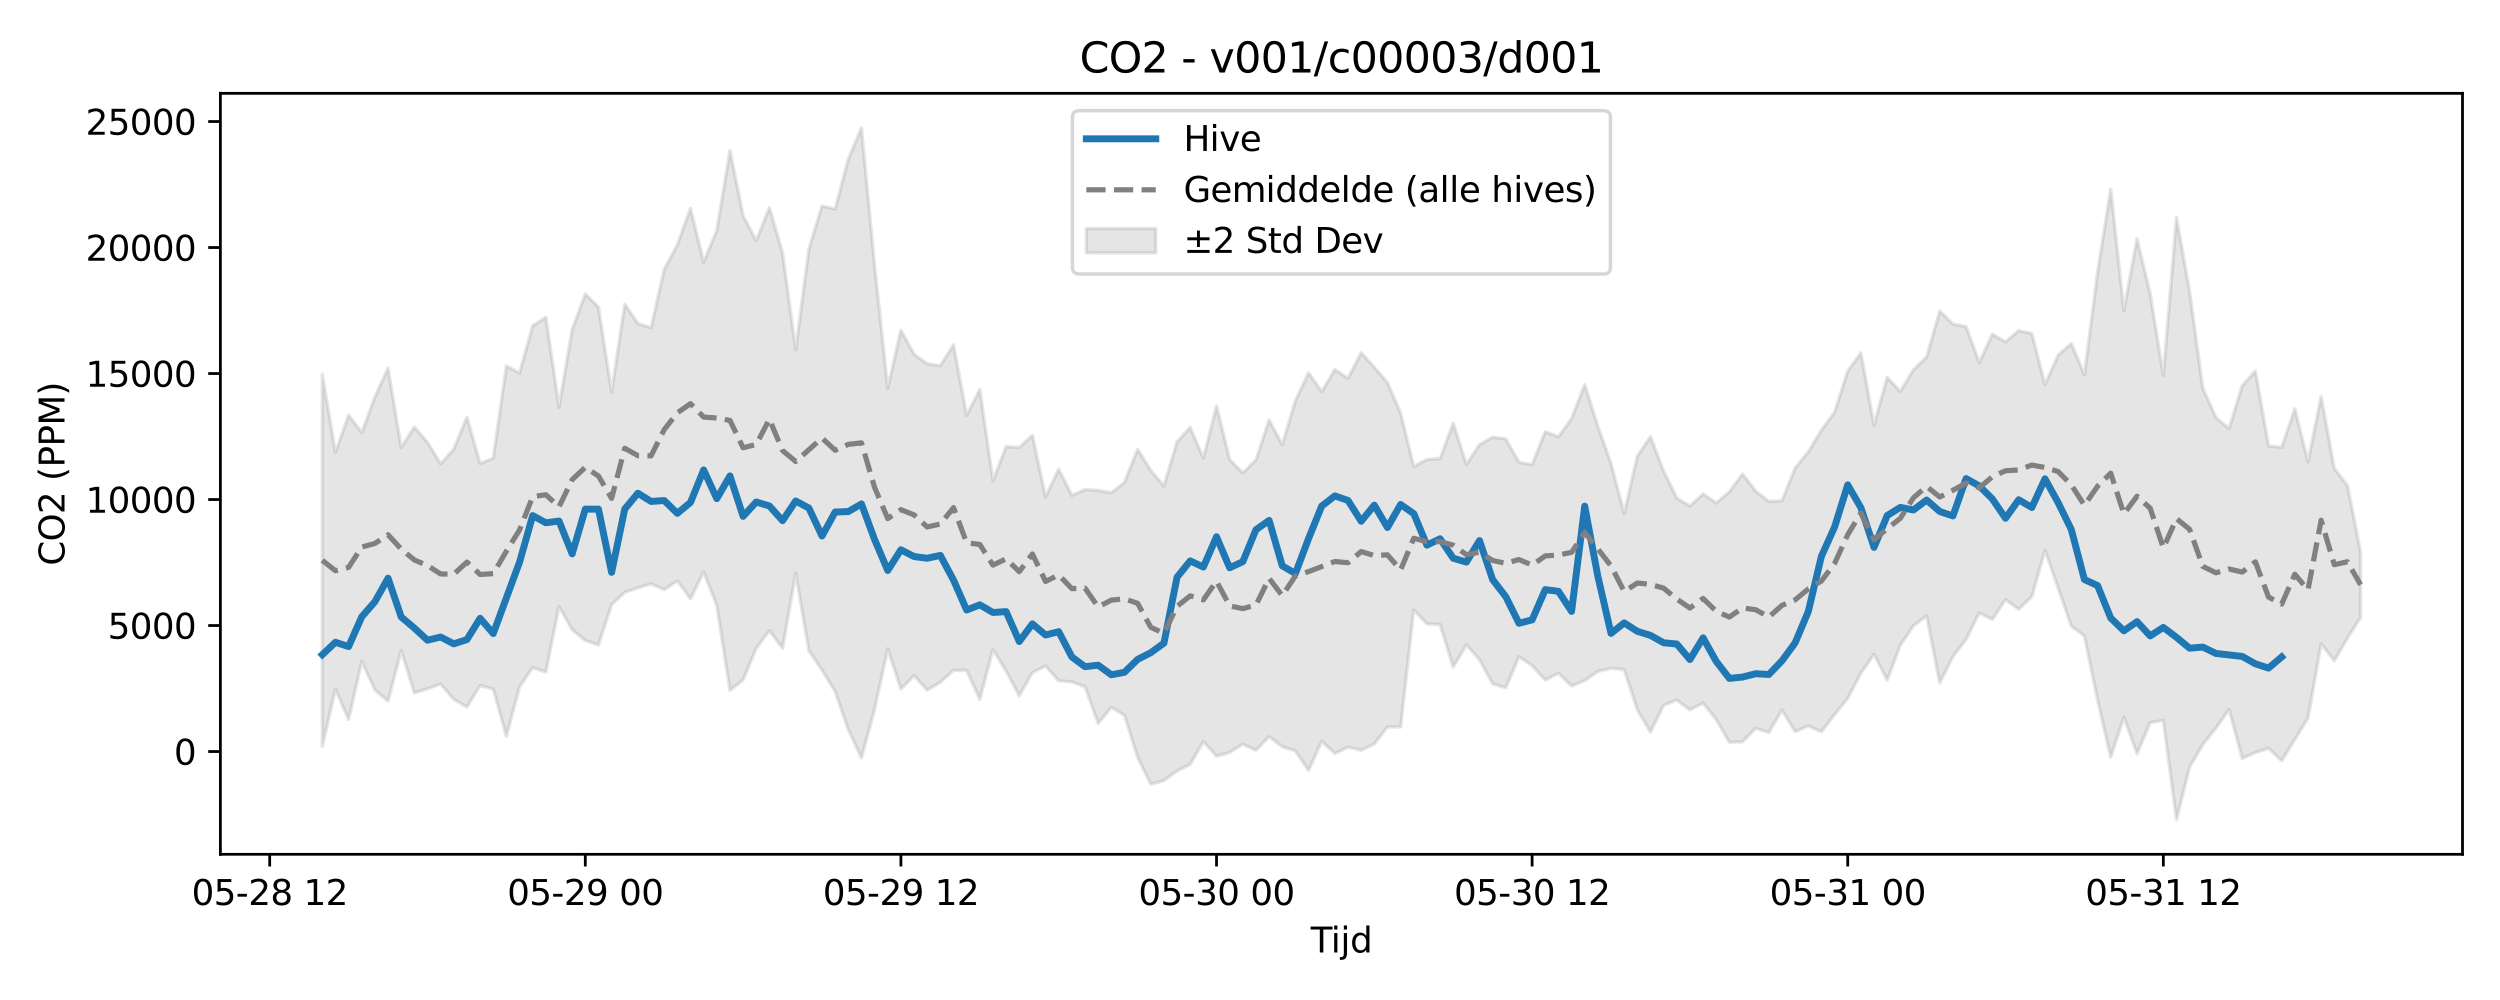 <?xml version="1.0" encoding="utf-8" standalone="no"?>
<!DOCTYPE svg PUBLIC "-//W3C//DTD SVG 1.1//EN"
  "http://www.w3.org/Graphics/SVG/1.1/DTD/svg11.dtd">
<svg xmlns:xlink="http://www.w3.org/1999/xlink" width="720pt" height="288pt" viewBox="0 0 720 288" xmlns="http://www.w3.org/2000/svg" version="1.1">
 <defs>
  <style type="text/css">*{stroke-linejoin: round; stroke-linecap: butt}</style>
 </defs>
 <g id="figure_1">
  <g id="patch_1">
   <path d="M 0 288 
L 720 288 
L 720 0 
L 0 0 
z
" style="fill: #ffffff"/>
  </g>
  <g id="axes_1">
   <g id="patch_2">
    <path d="M 63.47 246.04 
L 709.2 246.04 
L 709.2 26.88 
L 63.47 26.88 
z
" style="fill: #ffffff"/>
   </g>
   <g id="FillBetweenPolyCollection_1">
    <defs>
     <path id="me43b5f1c4b" d="M 92.821 -180.209 
L 92.821 -73.043 
L 96.609 -89.509 
L 100.396 -80.751 
L 104.183 -97.52 
L 107.97 -89.284 
L 111.758 -86.049 
L 115.545 -100.66 
L 119.332 -88.466 
L 123.12 -89.632 
L 126.907 -90.99 
L 130.694 -86.577 
L 134.481 -84.383 
L 138.269 -90.548 
L 142.056 -89.564 
L 145.843 -75.95 
L 149.63 -90.168 
L 153.418 -95.728 
L 157.205 -94.416 
L 160.992 -113.359 
L 164.78 -106.636 
L 168.567 -103.533 
L 172.354 -102.256 
L 176.141 -113.844 
L 179.929 -117.391 
L 183.716 -118.718 
L 187.503 -119.848 
L 191.29 -118.187 
L 195.078 -120.691 
L 198.865 -115.537 
L 202.652 -123.287 
L 206.44 -113.608 
L 210.227 -89.174 
L 214.014 -92.185 
L 217.801 -101.336 
L 221.589 -106.379 
L 225.376 -101.303 
L 229.163 -122.898 
L 232.95 -100.626 
L 236.738 -95.045 
L 240.525 -88.849 
L 244.312 -77.862 
L 248.1 -69.738 
L 251.887 -83.769 
L 255.674 -101.11 
L 259.461 -89.539 
L 263.249 -93.422 
L 267.036 -89.243 
L 270.823 -91.521 
L 274.61 -94.946 
L 278.398 -94.919 
L 282.185 -86.577 
L 285.972 -100.914 
L 289.76 -94.774 
L 293.547 -87.603 
L 297.334 -94.303 
L 301.121 -96.189 
L 304.909 -91.961 
L 308.696 -91.606 
L 312.483 -90.229 
L 316.27 -79.669 
L 320.058 -84.264 
L 323.845 -82.013 
L 327.632 -69.94 
L 331.42 -62.147 
L 335.207 -63.18 
L 338.994 -65.991 
L 342.781 -67.884 
L 346.569 -74.423 
L 350.356 -70.209 
L 354.143 -71.299 
L 357.93 -73.666 
L 361.718 -71.939 
L 365.505 -75.849 
L 369.292 -72.978 
L 373.08 -71.719 
L 376.867 -66.117 
L 380.654 -74.509 
L 384.441 -70.983 
L 388.229 -72.814 
L 392.016 -71.915 
L 395.803 -73.749 
L 399.59 -78.647 
L 403.378 -78.667 
L 407.165 -112.316 
L 410.952 -108.289 
L 414.74 -108.134 
L 418.527 -95.883 
L 422.314 -102.279 
L 426.101 -98.028 
L 429.889 -91.052 
L 433.676 -89.93 
L 437.463 -98.853 
L 441.25 -96.294 
L 445.038 -92.12 
L 448.825 -94.12 
L 452.612 -90.412 
L 456.4 -92.013 
L 460.187 -94.619 
L 463.974 -95.512 
L 467.761 -95.17 
L 471.549 -83.578 
L 475.336 -77.168 
L 479.123 -84.88 
L 482.91 -86.394 
L 486.698 -83.531 
L 490.485 -85.546 
L 494.272 -80.766 
L 498.06 -74.215 
L 501.847 -74.339 
L 505.634 -78.259 
L 509.421 -77.035 
L 513.209 -83.526 
L 516.996 -77.276 
L 520.783 -78.925 
L 524.57 -77.234 
L 528.358 -82.184 
L 532.145 -86.903 
L 535.932 -94.116 
L 539.72 -99.571 
L 543.507 -92.133 
L 547.294 -102.191 
L 551.081 -107.764 
L 554.869 -110.626 
L 558.656 -91.32 
L 562.443 -98.926 
L 566.23 -103.855 
L 570.018 -111.446 
L 573.805 -109.622 
L 577.592 -115.322 
L 581.38 -112.532 
L 585.167 -116.172 
L 588.954 -129.521 
L 592.741 -118.69 
L 596.529 -107.665 
L 600.316 -104.853 
L 604.103 -86.364 
L 607.89 -69.947 
L 611.678 -81.445 
L 615.465 -70.92 
L 619.252 -79.882 
L 623.04 -80.523 
L 626.827 -51.922 
L 630.614 -67.087 
L 634.401 -73.547 
L 638.189 -78.305 
L 641.976 -83.675 
L 645.763 -69.583 
L 649.55 -71.233 
L 653.338 -72.494 
L 657.125 -68.886 
L 660.912 -75.009 
L 664.7 -81.207 
L 668.487 -102.604 
L 672.274 -97.695 
L 676.061 -104.22 
L 679.849 -110.143 
L 679.849 -129.059 
L 679.849 -129.059 
L 676.061 -148.196 
L 672.274 -153.057 
L 668.487 -173.741 
L 664.7 -155.005 
L 660.912 -170.227 
L 657.125 -159.158 
L 653.338 -159.599 
L 649.55 -181.125 
L 645.763 -176.927 
L 641.976 -164.576 
L 638.189 -167.764 
L 634.401 -176.216 
L 630.614 -204.02 
L 626.827 -225.335 
L 623.04 -179.846 
L 619.252 -203.378 
L 615.465 -219.252 
L 611.678 -198.537 
L 607.89 -233.5 
L 604.103 -209.588 
L 600.316 -180.083 
L 596.529 -189.07 
L 592.741 -185.693 
L 588.954 -177.223 
L 585.167 -191.956 
L 581.38 -192.764 
L 577.592 -189.533 
L 573.805 -191.757 
L 570.018 -183.577 
L 566.23 -193.919 
L 562.443 -194.669 
L 558.656 -198.41 
L 554.869 -185.195 
L 551.081 -181.536 
L 547.294 -175.26 
L 543.507 -179.351 
L 539.72 -165.53 
L 535.932 -186.376 
L 532.145 -181.131 
L 528.358 -169.264 
L 524.57 -164.107 
L 520.783 -157.834 
L 516.996 -153.215 
L 513.209 -143.794 
L 509.421 -143.569 
L 505.634 -146.543 
L 501.847 -151.473 
L 498.06 -146.365 
L 494.272 -143.132 
L 490.485 -145.759 
L 486.698 -142.23 
L 482.91 -144.545 
L 479.123 -152.349 
L 475.336 -162.259 
L 471.549 -156.591 
L 467.761 -140.132 
L 463.974 -154.504 
L 460.187 -165.197 
L 456.4 -177.221 
L 452.612 -167.421 
L 448.825 -162.201 
L 445.038 -163.678 
L 441.25 -154.182 
L 437.463 -154.869 
L 433.676 -161.574 
L 429.889 -162.115 
L 426.101 -159.915 
L 422.314 -154.234 
L 418.527 -166.105 
L 414.74 -155.929 
L 410.952 -155.676 
L 407.165 -153.632 
L 403.378 -169.03 
L 399.59 -177.783 
L 395.803 -182.22 
L 392.016 -186.397 
L 388.229 -179.043 
L 384.441 -181.575 
L 380.654 -175.22 
L 376.867 -180.637 
L 373.08 -172.599 
L 369.292 -159.899 
L 365.505 -167.055 
L 361.718 -155.556 
L 357.93 -151.77 
L 354.143 -155.695 
L 350.356 -171.048 
L 346.569 -156.054 
L 342.781 -164.911 
L 338.994 -160.766 
L 335.207 -148.037 
L 331.42 -152.534 
L 327.632 -158.551 
L 323.845 -149.066 
L 320.058 -146.076 
L 316.27 -146.75 
L 312.483 -147 
L 308.696 -145.335 
L 304.909 -152.89 
L 301.121 -144.892 
L 297.334 -162.613 
L 293.547 -159.123 
L 289.76 -159.345 
L 285.972 -149.577 
L 282.185 -175.808 
L 278.398 -168.427 
L 274.61 -188.671 
L 270.823 -182.655 
L 267.036 -183.226 
L 263.249 -185.99 
L 259.461 -192.901 
L 255.674 -176.187 
L 251.887 -211.465 
L 248.1 -251.158 
L 244.312 -242.187 
L 240.525 -227.793 
L 236.738 -228.662 
L 232.95 -216.271 
L 229.163 -187.289 
L 225.376 -215.176 
L 221.589 -228.203 
L 217.801 -218.679 
L 214.014 -225.895 
L 210.227 -244.641 
L 206.44 -221.637 
L 202.652 -212.49 
L 198.865 -227.956 
L 195.078 -217.522 
L 191.29 -210.35 
L 187.503 -193.574 
L 183.716 -194.822 
L 179.929 -200.386 
L 176.141 -175.096 
L 172.354 -199.557 
L 168.567 -203.302 
L 164.78 -193.087 
L 160.992 -170.695 
L 157.205 -196.621 
L 153.418 -194.18 
L 149.63 -180.574 
L 145.843 -182.587 
L 142.056 -156.03 
L 138.269 -154.541 
L 134.481 -167.841 
L 130.694 -158.701 
L 126.907 -154.393 
L 123.12 -160.606 
L 119.332 -165.012 
L 115.545 -159.092 
L 111.758 -181.949 
L 107.97 -173.677 
L 104.183 -163.388 
L 100.396 -168.447 
L 96.609 -157.744 
L 92.821 -180.209 
z
" style="stroke: #808080; stroke-opacity: 0.2"/>
    </defs>
    <g clip-path="url(#pc8389ca6cc)">
     <use xlink:href="#me43b5f1c4b" x="0" y="288" style="fill: #808080; fill-opacity: 0.2; stroke: #808080; stroke-opacity: 0.2"/>
    </g>
   </g>
   <g id="matplotlib.axis_1">
    <g id="xtick_1">
     <g id="line2d_1">
      <defs>
       <path id="m7d58e17f1f" d="M 0 0 
L 0 3.5 
" style="stroke: #000000; stroke-width: 0.8"/>
      </defs>
      <g>
       <use xlink:href="#m7d58e17f1f" x="77.672" y="246.04" style="stroke: #000000; stroke-width: 0.8"/>
      </g>
     </g>
     <g id="text_1">
      <!-- 05-28 12 -->
      <g transform="translate(55.192 260.638) scale(0.1 -0.1)">
       <defs>
        <path id="DejaVuSans-30" d="M 2034 4250 
Q 1547 4250 1301 3770 
Q 1056 3291 1056 2328 
Q 1056 1369 1301 889 
Q 1547 409 2034 409 
Q 2525 409 2770 889 
Q 3016 1369 3016 2328 
Q 3016 3291 2770 3770 
Q 2525 4250 2034 4250 
z
M 2034 4750 
Q 2819 4750 3233 4129 
Q 3647 3509 3647 2328 
Q 3647 1150 3233 529 
Q 2819 -91 2034 -91 
Q 1250 -91 836 529 
Q 422 1150 422 2328 
Q 422 3509 836 4129 
Q 1250 4750 2034 4750 
z
" transform="scale(0.016)"/>
        <path id="DejaVuSans-35" d="M 691 4666 
L 3169 4666 
L 3169 4134 
L 1269 4134 
L 1269 2991 
Q 1406 3038 1543 3061 
Q 1681 3084 1819 3084 
Q 2600 3084 3056 2656 
Q 3513 2228 3513 1497 
Q 3513 744 3044 326 
Q 2575 -91 1722 -91 
Q 1428 -91 1123 -41 
Q 819 9 494 109 
L 494 744 
Q 775 591 1075 516 
Q 1375 441 1709 441 
Q 2250 441 2565 725 
Q 2881 1009 2881 1497 
Q 2881 1984 2565 2268 
Q 2250 2553 1709 2553 
Q 1456 2553 1204 2497 
Q 953 2441 691 2322 
L 691 4666 
z
" transform="scale(0.016)"/>
        <path id="DejaVuSans-2d" d="M 313 2009 
L 1997 2009 
L 1997 1497 
L 313 1497 
L 313 2009 
z
" transform="scale(0.016)"/>
        <path id="DejaVuSans-32" d="M 1228 531 
L 3431 531 
L 3431 0 
L 469 0 
L 469 531 
Q 828 903 1448 1529 
Q 2069 2156 2228 2338 
Q 2531 2678 2651 2914 
Q 2772 3150 2772 3378 
Q 2772 3750 2511 3984 
Q 2250 4219 1831 4219 
Q 1534 4219 1204 4116 
Q 875 4013 500 3803 
L 500 4441 
Q 881 4594 1212 4672 
Q 1544 4750 1819 4750 
Q 2544 4750 2975 4387 
Q 3406 4025 3406 3419 
Q 3406 3131 3298 2873 
Q 3191 2616 2906 2266 
Q 2828 2175 2409 1742 
Q 1991 1309 1228 531 
z
" transform="scale(0.016)"/>
        <path id="DejaVuSans-38" d="M 2034 2216 
Q 1584 2216 1326 1975 
Q 1069 1734 1069 1313 
Q 1069 891 1326 650 
Q 1584 409 2034 409 
Q 2484 409 2743 651 
Q 3003 894 3003 1313 
Q 3003 1734 2745 1975 
Q 2488 2216 2034 2216 
z
M 1403 2484 
Q 997 2584 770 2862 
Q 544 3141 544 3541 
Q 544 4100 942 4425 
Q 1341 4750 2034 4750 
Q 2731 4750 3128 4425 
Q 3525 4100 3525 3541 
Q 3525 3141 3298 2862 
Q 3072 2584 2669 2484 
Q 3125 2378 3379 2068 
Q 3634 1759 3634 1313 
Q 3634 634 3220 271 
Q 2806 -91 2034 -91 
Q 1263 -91 848 271 
Q 434 634 434 1313 
Q 434 1759 690 2068 
Q 947 2378 1403 2484 
z
M 1172 3481 
Q 1172 3119 1398 2916 
Q 1625 2713 2034 2713 
Q 2441 2713 2670 2916 
Q 2900 3119 2900 3481 
Q 2900 3844 2670 4047 
Q 2441 4250 2034 4250 
Q 1625 4250 1398 4047 
Q 1172 3844 1172 3481 
z
" transform="scale(0.016)"/>
        <path id="DejaVuSans-20" transform="scale(0.016)"/>
        <path id="DejaVuSans-31" d="M 794 531 
L 1825 531 
L 1825 4091 
L 703 3866 
L 703 4441 
L 1819 4666 
L 2450 4666 
L 2450 531 
L 3481 531 
L 3481 0 
L 794 0 
L 794 531 
z
" transform="scale(0.016)"/>
       </defs>
       <use xlink:href="#DejaVuSans-30"/>
       <use xlink:href="#DejaVuSans-35" transform="translate(63.623 0)"/>
       <use xlink:href="#DejaVuSans-2d" transform="translate(127.246 0)"/>
       <use xlink:href="#DejaVuSans-32" transform="translate(163.33 0)"/>
       <use xlink:href="#DejaVuSans-38" transform="translate(226.953 0)"/>
       <use xlink:href="#DejaVuSans-20" transform="translate(290.576 0)"/>
       <use xlink:href="#DejaVuSans-31" transform="translate(322.363 0)"/>
       <use xlink:href="#DejaVuSans-32" transform="translate(385.986 0)"/>
      </g>
     </g>
    </g>
    <g id="xtick_2">
     <g id="line2d_2">
      <g>
       <use xlink:href="#m7d58e17f1f" x="168.567" y="246.04" style="stroke: #000000; stroke-width: 0.8"/>
      </g>
     </g>
     <g id="text_2">
      <!-- 05-29 00 -->
      <g transform="translate(146.086 260.638) scale(0.1 -0.1)">
       <defs>
        <path id="DejaVuSans-39" d="M 703 97 
L 703 672 
Q 941 559 1184 500 
Q 1428 441 1663 441 
Q 2288 441 2617 861 
Q 2947 1281 2994 2138 
Q 2813 1869 2534 1725 
Q 2256 1581 1919 1581 
Q 1219 1581 811 2004 
Q 403 2428 403 3163 
Q 403 3881 828 4315 
Q 1253 4750 1959 4750 
Q 2769 4750 3195 4129 
Q 3622 3509 3622 2328 
Q 3622 1225 3098 567 
Q 2575 -91 1691 -91 
Q 1453 -91 1209 -44 
Q 966 3 703 97 
z
M 1959 2075 
Q 2384 2075 2632 2365 
Q 2881 2656 2881 3163 
Q 2881 3666 2632 3958 
Q 2384 4250 1959 4250 
Q 1534 4250 1286 3958 
Q 1038 3666 1038 3163 
Q 1038 2656 1286 2365 
Q 1534 2075 1959 2075 
z
" transform="scale(0.016)"/>
       </defs>
       <use xlink:href="#DejaVuSans-30"/>
       <use xlink:href="#DejaVuSans-35" transform="translate(63.623 0)"/>
       <use xlink:href="#DejaVuSans-2d" transform="translate(127.246 0)"/>
       <use xlink:href="#DejaVuSans-32" transform="translate(163.33 0)"/>
       <use xlink:href="#DejaVuSans-39" transform="translate(226.953 0)"/>
       <use xlink:href="#DejaVuSans-20" transform="translate(290.576 0)"/>
       <use xlink:href="#DejaVuSans-30" transform="translate(322.363 0)"/>
       <use xlink:href="#DejaVuSans-30" transform="translate(385.986 0)"/>
      </g>
     </g>
    </g>
    <g id="xtick_3">
     <g id="line2d_3">
      <g>
       <use xlink:href="#m7d58e17f1f" x="259.461" y="246.04" style="stroke: #000000; stroke-width: 0.8"/>
      </g>
     </g>
     <g id="text_3">
      <!-- 05-29 12 -->
      <g transform="translate(236.981 260.638) scale(0.1 -0.1)">
       <use xlink:href="#DejaVuSans-30"/>
       <use xlink:href="#DejaVuSans-35" transform="translate(63.623 0)"/>
       <use xlink:href="#DejaVuSans-2d" transform="translate(127.246 0)"/>
       <use xlink:href="#DejaVuSans-32" transform="translate(163.33 0)"/>
       <use xlink:href="#DejaVuSans-39" transform="translate(226.953 0)"/>
       <use xlink:href="#DejaVuSans-20" transform="translate(290.576 0)"/>
       <use xlink:href="#DejaVuSans-31" transform="translate(322.363 0)"/>
       <use xlink:href="#DejaVuSans-32" transform="translate(385.986 0)"/>
      </g>
     </g>
    </g>
    <g id="xtick_4">
     <g id="line2d_4">
      <g>
       <use xlink:href="#m7d58e17f1f" x="350.356" y="246.04" style="stroke: #000000; stroke-width: 0.8"/>
      </g>
     </g>
     <g id="text_4">
      <!-- 05-30 00 -->
      <g transform="translate(327.875 260.638) scale(0.1 -0.1)">
       <defs>
        <path id="DejaVuSans-33" d="M 2597 2516 
Q 3050 2419 3304 2112 
Q 3559 1806 3559 1356 
Q 3559 666 3084 287 
Q 2609 -91 1734 -91 
Q 1441 -91 1130 -33 
Q 819 25 488 141 
L 488 750 
Q 750 597 1062 519 
Q 1375 441 1716 441 
Q 2309 441 2620 675 
Q 2931 909 2931 1356 
Q 2931 1769 2642 2001 
Q 2353 2234 1838 2234 
L 1294 2234 
L 1294 2753 
L 1863 2753 
Q 2328 2753 2575 2939 
Q 2822 3125 2822 3475 
Q 2822 3834 2567 4026 
Q 2313 4219 1838 4219 
Q 1578 4219 1281 4162 
Q 984 4106 628 3988 
L 628 4550 
Q 988 4650 1302 4700 
Q 1616 4750 1894 4750 
Q 2613 4750 3031 4423 
Q 3450 4097 3450 3541 
Q 3450 3153 3228 2886 
Q 3006 2619 2597 2516 
z
" transform="scale(0.016)"/>
       </defs>
       <use xlink:href="#DejaVuSans-30"/>
       <use xlink:href="#DejaVuSans-35" transform="translate(63.623 0)"/>
       <use xlink:href="#DejaVuSans-2d" transform="translate(127.246 0)"/>
       <use xlink:href="#DejaVuSans-33" transform="translate(163.33 0)"/>
       <use xlink:href="#DejaVuSans-30" transform="translate(226.953 0)"/>
       <use xlink:href="#DejaVuSans-20" transform="translate(290.576 0)"/>
       <use xlink:href="#DejaVuSans-30" transform="translate(322.363 0)"/>
       <use xlink:href="#DejaVuSans-30" transform="translate(385.986 0)"/>
      </g>
     </g>
    </g>
    <g id="xtick_5">
     <g id="line2d_5">
      <g>
       <use xlink:href="#m7d58e17f1f" x="441.25" y="246.04" style="stroke: #000000; stroke-width: 0.8"/>
      </g>
     </g>
     <g id="text_5">
      <!-- 05-30 12 -->
      <g transform="translate(418.77 260.638) scale(0.1 -0.1)">
       <use xlink:href="#DejaVuSans-30"/>
       <use xlink:href="#DejaVuSans-35" transform="translate(63.623 0)"/>
       <use xlink:href="#DejaVuSans-2d" transform="translate(127.246 0)"/>
       <use xlink:href="#DejaVuSans-33" transform="translate(163.33 0)"/>
       <use xlink:href="#DejaVuSans-30" transform="translate(226.953 0)"/>
       <use xlink:href="#DejaVuSans-20" transform="translate(290.576 0)"/>
       <use xlink:href="#DejaVuSans-31" transform="translate(322.363 0)"/>
       <use xlink:href="#DejaVuSans-32" transform="translate(385.986 0)"/>
      </g>
     </g>
    </g>
    <g id="xtick_6">
     <g id="line2d_6">
      <g>
       <use xlink:href="#m7d58e17f1f" x="532.145" y="246.04" style="stroke: #000000; stroke-width: 0.8"/>
      </g>
     </g>
     <g id="text_6">
      <!-- 05-31 00 -->
      <g transform="translate(509.665 260.638) scale(0.1 -0.1)">
       <use xlink:href="#DejaVuSans-30"/>
       <use xlink:href="#DejaVuSans-35" transform="translate(63.623 0)"/>
       <use xlink:href="#DejaVuSans-2d" transform="translate(127.246 0)"/>
       <use xlink:href="#DejaVuSans-33" transform="translate(163.33 0)"/>
       <use xlink:href="#DejaVuSans-31" transform="translate(226.953 0)"/>
       <use xlink:href="#DejaVuSans-20" transform="translate(290.576 0)"/>
       <use xlink:href="#DejaVuSans-30" transform="translate(322.363 0)"/>
       <use xlink:href="#DejaVuSans-30" transform="translate(385.986 0)"/>
      </g>
     </g>
    </g>
    <g id="xtick_7">
     <g id="line2d_7">
      <g>
       <use xlink:href="#m7d58e17f1f" x="623.04" y="246.04" style="stroke: #000000; stroke-width: 0.8"/>
      </g>
     </g>
     <g id="text_7">
      <!-- 05-31 12 -->
      <g transform="translate(600.559 260.638) scale(0.1 -0.1)">
       <use xlink:href="#DejaVuSans-30"/>
       <use xlink:href="#DejaVuSans-35" transform="translate(63.623 0)"/>
       <use xlink:href="#DejaVuSans-2d" transform="translate(127.246 0)"/>
       <use xlink:href="#DejaVuSans-33" transform="translate(163.33 0)"/>
       <use xlink:href="#DejaVuSans-31" transform="translate(226.953 0)"/>
       <use xlink:href="#DejaVuSans-20" transform="translate(290.576 0)"/>
       <use xlink:href="#DejaVuSans-31" transform="translate(322.363 0)"/>
       <use xlink:href="#DejaVuSans-32" transform="translate(385.986 0)"/>
      </g>
     </g>
    </g>
    <g id="text_8">
     <!-- Tijd -->
     <g transform="translate(377.485 274.317) scale(0.1 -0.1)">
      <defs>
       <path id="DejaVuSans-54" d="M -19 4666 
L 3928 4666 
L 3928 4134 
L 2272 4134 
L 2272 0 
L 1638 0 
L 1638 4134 
L -19 4134 
L -19 4666 
z
" transform="scale(0.016)"/>
       <path id="DejaVuSans-69" d="M 603 3500 
L 1178 3500 
L 1178 0 
L 603 0 
L 603 3500 
z
M 603 4863 
L 1178 4863 
L 1178 4134 
L 603 4134 
L 603 4863 
z
" transform="scale(0.016)"/>
       <path id="DejaVuSans-6a" d="M 603 3500 
L 1178 3500 
L 1178 -63 
Q 1178 -731 923 -1031 
Q 669 -1331 103 -1331 
L -116 -1331 
L -116 -844 
L 38 -844 
Q 366 -844 484 -692 
Q 603 -541 603 -63 
L 603 3500 
z
M 603 4863 
L 1178 4863 
L 1178 4134 
L 603 4134 
L 603 4863 
z
" transform="scale(0.016)"/>
       <path id="DejaVuSans-64" d="M 2906 2969 
L 2906 4863 
L 3481 4863 
L 3481 0 
L 2906 0 
L 2906 525 
Q 2725 213 2448 61 
Q 2172 -91 1784 -91 
Q 1150 -91 751 415 
Q 353 922 353 1747 
Q 353 2572 751 3078 
Q 1150 3584 1784 3584 
Q 2172 3584 2448 3432 
Q 2725 3281 2906 2969 
z
M 947 1747 
Q 947 1113 1208 752 
Q 1469 391 1925 391 
Q 2381 391 2643 752 
Q 2906 1113 2906 1747 
Q 2906 2381 2643 2742 
Q 2381 3103 1925 3103 
Q 1469 3103 1208 2742 
Q 947 2381 947 1747 
z
" transform="scale(0.016)"/>
      </defs>
      <use xlink:href="#DejaVuSans-54"/>
      <use xlink:href="#DejaVuSans-69" transform="translate(57.959 0)"/>
      <use xlink:href="#DejaVuSans-6a" transform="translate(85.742 0)"/>
      <use xlink:href="#DejaVuSans-64" transform="translate(113.525 0)"/>
     </g>
    </g>
   </g>
   <g id="matplotlib.axis_2">
    <g id="ytick_1">
     <g id="line2d_8">
      <defs>
       <path id="mf106d84f63" d="M 0 0 
L -3.5 0 
" style="stroke: #000000; stroke-width: 0.8"/>
      </defs>
      <g>
       <use xlink:href="#mf106d84f63" x="63.47" y="216.441" style="stroke: #000000; stroke-width: 0.8"/>
      </g>
     </g>
     <g id="text_9">
      <!-- 0 -->
      <g transform="translate(50.108 220.24) scale(0.1 -0.1)">
       <use xlink:href="#DejaVuSans-30"/>
      </g>
     </g>
    </g>
    <g id="ytick_2">
     <g id="line2d_9">
      <g>
       <use xlink:href="#mf106d84f63" x="63.47" y="180.154" style="stroke: #000000; stroke-width: 0.8"/>
      </g>
     </g>
     <g id="text_10">
      <!-- 5000 -->
      <g transform="translate(31.02 183.953) scale(0.1 -0.1)">
       <use xlink:href="#DejaVuSans-35"/>
       <use xlink:href="#DejaVuSans-30" transform="translate(63.623 0)"/>
       <use xlink:href="#DejaVuSans-30" transform="translate(127.246 0)"/>
       <use xlink:href="#DejaVuSans-30" transform="translate(190.869 0)"/>
      </g>
     </g>
    </g>
    <g id="ytick_3">
     <g id="line2d_10">
      <g>
       <use xlink:href="#mf106d84f63" x="63.47" y="143.867" style="stroke: #000000; stroke-width: 0.8"/>
      </g>
     </g>
     <g id="text_11">
      <!-- 10000 -->
      <g transform="translate(24.657 147.666) scale(0.1 -0.1)">
       <use xlink:href="#DejaVuSans-31"/>
       <use xlink:href="#DejaVuSans-30" transform="translate(63.623 0)"/>
       <use xlink:href="#DejaVuSans-30" transform="translate(127.246 0)"/>
       <use xlink:href="#DejaVuSans-30" transform="translate(190.869 0)"/>
       <use xlink:href="#DejaVuSans-30" transform="translate(254.492 0)"/>
      </g>
     </g>
    </g>
    <g id="ytick_4">
     <g id="line2d_11">
      <g>
       <use xlink:href="#mf106d84f63" x="63.47" y="107.58" style="stroke: #000000; stroke-width: 0.8"/>
      </g>
     </g>
     <g id="text_12">
      <!-- 15000 -->
      <g transform="translate(24.657 111.379) scale(0.1 -0.1)">
       <use xlink:href="#DejaVuSans-31"/>
       <use xlink:href="#DejaVuSans-35" transform="translate(63.623 0)"/>
       <use xlink:href="#DejaVuSans-30" transform="translate(127.246 0)"/>
       <use xlink:href="#DejaVuSans-30" transform="translate(190.869 0)"/>
       <use xlink:href="#DejaVuSans-30" transform="translate(254.492 0)"/>
      </g>
     </g>
    </g>
    <g id="ytick_5">
     <g id="line2d_12">
      <g>
       <use xlink:href="#mf106d84f63" x="63.47" y="71.293" style="stroke: #000000; stroke-width: 0.8"/>
      </g>
     </g>
     <g id="text_13">
      <!-- 20000 -->
      <g transform="translate(24.657 75.092) scale(0.1 -0.1)">
       <use xlink:href="#DejaVuSans-32"/>
       <use xlink:href="#DejaVuSans-30" transform="translate(63.623 0)"/>
       <use xlink:href="#DejaVuSans-30" transform="translate(127.246 0)"/>
       <use xlink:href="#DejaVuSans-30" transform="translate(190.869 0)"/>
       <use xlink:href="#DejaVuSans-30" transform="translate(254.492 0)"/>
      </g>
     </g>
    </g>
    <g id="ytick_6">
     <g id="line2d_13">
      <g>
       <use xlink:href="#mf106d84f63" x="63.47" y="35.006" style="stroke: #000000; stroke-width: 0.8"/>
      </g>
     </g>
     <g id="text_14">
      <!-- 25000 -->
      <g transform="translate(24.657 38.805) scale(0.1 -0.1)">
       <use xlink:href="#DejaVuSans-32"/>
       <use xlink:href="#DejaVuSans-35" transform="translate(63.623 0)"/>
       <use xlink:href="#DejaVuSans-30" transform="translate(127.246 0)"/>
       <use xlink:href="#DejaVuSans-30" transform="translate(190.869 0)"/>
       <use xlink:href="#DejaVuSans-30" transform="translate(254.492 0)"/>
      </g>
     </g>
    </g>
    <g id="text_15">
     <!-- CO2 (PPM) -->
     <g transform="translate(18.578 162.903) rotate(-90) scale(0.1 -0.1)">
      <defs>
       <path id="DejaVuSans-43" d="M 4122 4306 
L 4122 3641 
Q 3803 3938 3442 4084 
Q 3081 4231 2675 4231 
Q 1875 4231 1450 3742 
Q 1025 3253 1025 2328 
Q 1025 1406 1450 917 
Q 1875 428 2675 428 
Q 3081 428 3442 575 
Q 3803 722 4122 1019 
L 4122 359 
Q 3791 134 3420 21 
Q 3050 -91 2638 -91 
Q 1578 -91 968 557 
Q 359 1206 359 2328 
Q 359 3453 968 4101 
Q 1578 4750 2638 4750 
Q 3056 4750 3426 4639 
Q 3797 4528 4122 4306 
z
" transform="scale(0.016)"/>
       <path id="DejaVuSans-4f" d="M 2522 4238 
Q 1834 4238 1429 3725 
Q 1025 3213 1025 2328 
Q 1025 1447 1429 934 
Q 1834 422 2522 422 
Q 3209 422 3611 934 
Q 4013 1447 4013 2328 
Q 4013 3213 3611 3725 
Q 3209 4238 2522 4238 
z
M 2522 4750 
Q 3503 4750 4090 4092 
Q 4678 3434 4678 2328 
Q 4678 1225 4090 567 
Q 3503 -91 2522 -91 
Q 1538 -91 948 565 
Q 359 1222 359 2328 
Q 359 3434 948 4092 
Q 1538 4750 2522 4750 
z
" transform="scale(0.016)"/>
       <path id="DejaVuSans-28" d="M 1984 4856 
Q 1566 4138 1362 3434 
Q 1159 2731 1159 2009 
Q 1159 1288 1364 580 
Q 1569 -128 1984 -844 
L 1484 -844 
Q 1016 -109 783 600 
Q 550 1309 550 2009 
Q 550 2706 781 3412 
Q 1013 4119 1484 4856 
L 1984 4856 
z
" transform="scale(0.016)"/>
       <path id="DejaVuSans-50" d="M 1259 4147 
L 1259 2394 
L 2053 2394 
Q 2494 2394 2734 2622 
Q 2975 2850 2975 3272 
Q 2975 3691 2734 3919 
Q 2494 4147 2053 4147 
L 1259 4147 
z
M 628 4666 
L 2053 4666 
Q 2838 4666 3239 4311 
Q 3641 3956 3641 3272 
Q 3641 2581 3239 2228 
Q 2838 1875 2053 1875 
L 1259 1875 
L 1259 0 
L 628 0 
L 628 4666 
z
" transform="scale(0.016)"/>
       <path id="DejaVuSans-4d" d="M 628 4666 
L 1569 4666 
L 2759 1491 
L 3956 4666 
L 4897 4666 
L 4897 0 
L 4281 0 
L 4281 4097 
L 3078 897 
L 2444 897 
L 1241 4097 
L 1241 0 
L 628 0 
L 628 4666 
z
" transform="scale(0.016)"/>
       <path id="DejaVuSans-29" d="M 513 4856 
L 1013 4856 
Q 1481 4119 1714 3412 
Q 1947 2706 1947 2009 
Q 1947 1309 1714 600 
Q 1481 -109 1013 -844 
L 513 -844 
Q 928 -128 1133 580 
Q 1338 1288 1338 2009 
Q 1338 2731 1133 3434 
Q 928 4138 513 4856 
z
" transform="scale(0.016)"/>
      </defs>
      <use xlink:href="#DejaVuSans-43"/>
      <use xlink:href="#DejaVuSans-4f" transform="translate(69.824 0)"/>
      <use xlink:href="#DejaVuSans-32" transform="translate(148.535 0)"/>
      <use xlink:href="#DejaVuSans-20" transform="translate(212.158 0)"/>
      <use xlink:href="#DejaVuSans-28" transform="translate(243.945 0)"/>
      <use xlink:href="#DejaVuSans-50" transform="translate(282.959 0)"/>
      <use xlink:href="#DejaVuSans-50" transform="translate(343.262 0)"/>
      <use xlink:href="#DejaVuSans-4d" transform="translate(403.564 0)"/>
      <use xlink:href="#DejaVuSans-29" transform="translate(489.844 0)"/>
     </g>
    </g>
   </g>
   <g id="line2d_14">
    <path d="M 92.821 188.547 
L 96.609 184.98 
L 100.396 186.209 
L 104.183 177.641 
L 107.97 173.286 
L 111.758 166.53 
L 115.545 177.67 
L 119.332 180.902 
L 123.12 184.376 
L 126.907 183.468 
L 130.694 185.425 
L 134.481 184.189 
L 138.269 178.074 
L 142.056 182.445 
L 149.63 161.902 
L 153.418 148.497 
L 157.205 150.561 
L 160.992 150.063 
L 164.78 159.514 
L 168.567 146.627 
L 172.354 146.63 
L 176.141 164.831 
L 179.929 146.591 
L 183.716 142.043 
L 187.503 144.416 
L 191.29 144.153 
L 195.078 147.839 
L 198.865 144.702 
L 202.652 135.342 
L 206.44 143.603 
L 210.227 137.065 
L 214.014 148.71 
L 217.801 144.576 
L 221.589 145.72 
L 225.376 149.946 
L 229.163 144.288 
L 232.95 146.318 
L 236.738 154.364 
L 240.525 147.469 
L 244.312 147.336 
L 248.1 145.135 
L 251.887 155.402 
L 255.674 164.294 
L 259.461 158.334 
L 263.249 160.283 
L 267.036 160.772 
L 270.823 159.959 
L 274.61 167.052 
L 278.398 175.688 
L 282.185 174.189 
L 285.972 176.4 
L 289.76 176.138 
L 293.547 184.753 
L 297.334 179.673 
L 301.121 182.876 
L 304.909 181.925 
L 308.696 189.202 
L 312.483 192.001 
L 316.27 191.573 
L 320.058 194.338 
L 323.845 193.619 
L 327.632 189.908 
L 331.42 187.973 
L 335.207 185.23 
L 338.994 166.227 
L 342.781 161.541 
L 346.569 163.302 
L 350.356 154.594 
L 354.143 163.515 
L 357.93 161.754 
L 361.718 152.562 
L 365.505 149.876 
L 369.292 162.961 
L 373.08 165.168 
L 376.867 155.099 
L 380.654 145.749 
L 384.441 142.82 
L 388.229 144.128 
L 392.016 150.128 
L 395.803 145.488 
L 399.59 151.911 
L 403.378 145.287 
L 407.165 147.939 
L 410.952 157.001 
L 414.74 155.172 
L 418.527 160.774 
L 422.314 161.887 
L 426.101 155.692 
L 429.889 166.938 
L 433.676 171.859 
L 437.463 179.496 
L 441.25 178.519 
L 445.038 169.808 
L 448.825 170.299 
L 452.612 176.088 
L 456.4 145.781 
L 460.187 166.017 
L 463.974 182.409 
L 467.761 179.399 
L 471.549 181.814 
L 475.336 182.994 
L 479.123 185.121 
L 482.91 185.474 
L 486.698 189.94 
L 490.485 183.705 
L 494.272 190.481 
L 498.06 195.378 
L 501.847 194.993 
L 505.634 194.033 
L 509.421 194.255 
L 513.209 190.312 
L 516.996 185.14 
L 520.783 176.121 
L 524.57 160.206 
L 528.358 151.787 
L 532.145 139.648 
L 535.932 146.214 
L 539.72 157.639 
L 543.507 148.488 
L 547.294 146.127 
L 551.081 146.867 
L 554.869 144.01 
L 558.656 147.312 
L 562.443 148.589 
L 566.23 137.829 
L 570.018 139.943 
L 573.805 143.707 
L 577.592 149.257 
L 581.38 143.932 
L 585.167 146.16 
L 588.954 137.897 
L 592.741 144.755 
L 596.529 152.491 
L 600.316 166.909 
L 604.103 168.646 
L 607.89 177.996 
L 611.678 181.666 
L 615.465 179.041 
L 619.252 183.139 
L 623.04 180.691 
L 626.827 183.558 
L 630.614 186.683 
L 634.401 186.359 
L 638.189 188.195 
L 645.763 189.047 
L 649.55 191.183 
L 653.338 192.41 
L 657.125 189.207 
L 657.125 189.207 
" clip-path="url(#pc8389ca6cc)" style="fill: none; stroke: #1f77b4; stroke-width: 2; stroke-linecap: square"/>
   </g>
   <g id="line2d_15">
    <path d="M 92.821 161.374 
L 96.609 164.373 
L 100.396 163.401 
L 104.183 157.546 
L 107.97 156.519 
L 111.758 154.001 
L 115.545 158.124 
L 119.332 161.261 
L 123.12 162.881 
L 126.907 165.308 
L 130.694 165.361 
L 134.481 161.888 
L 138.269 165.455 
L 142.056 165.203 
L 145.843 158.732 
L 149.63 152.629 
L 153.418 143.046 
L 157.205 142.481 
L 160.992 145.973 
L 164.78 138.138 
L 168.567 134.582 
L 172.354 137.094 
L 176.141 143.53 
L 179.929 129.111 
L 183.716 131.23 
L 187.503 131.289 
L 191.29 123.732 
L 195.078 118.894 
L 198.865 116.254 
L 202.652 120.112 
L 206.44 120.378 
L 210.227 121.092 
L 214.014 128.96 
L 217.801 127.993 
L 221.589 120.709 
L 225.376 129.761 
L 229.163 132.907 
L 236.738 126.146 
L 240.525 129.679 
L 244.312 127.975 
L 248.1 127.552 
L 251.887 140.383 
L 255.674 149.351 
L 259.461 146.78 
L 263.249 148.294 
L 267.036 151.765 
L 270.823 150.912 
L 274.61 146.192 
L 278.398 156.327 
L 282.185 156.807 
L 285.972 162.755 
L 289.76 160.94 
L 293.547 164.637 
L 297.334 159.542 
L 301.121 167.459 
L 304.909 165.574 
L 308.696 169.53 
L 312.483 169.386 
L 316.27 174.791 
L 320.058 172.83 
L 323.845 172.461 
L 327.632 173.754 
L 331.42 180.659 
L 335.207 182.392 
L 338.994 174.621 
L 342.781 171.602 
L 346.569 172.762 
L 350.356 167.371 
L 354.143 174.503 
L 357.93 175.282 
L 361.718 174.252 
L 365.505 166.548 
L 369.292 171.562 
L 373.08 165.841 
L 376.867 164.623 
L 384.441 161.721 
L 388.229 162.071 
L 392.016 158.844 
L 395.803 160.015 
L 399.59 159.785 
L 403.378 164.152 
L 407.165 155.026 
L 410.952 156.017 
L 414.74 155.969 
L 418.527 157.006 
L 422.314 159.743 
L 426.101 159.028 
L 429.889 161.417 
L 433.676 162.248 
L 437.463 161.139 
L 441.25 162.762 
L 445.038 160.101 
L 448.825 159.839 
L 452.612 159.084 
L 456.4 153.383 
L 460.187 158.092 
L 463.974 162.992 
L 467.761 170.349 
L 471.549 167.915 
L 475.336 168.286 
L 479.123 169.385 
L 482.91 172.53 
L 486.698 175.12 
L 490.485 172.347 
L 494.272 176.051 
L 498.06 177.71 
L 501.847 175.094 
L 505.634 175.599 
L 509.421 177.698 
L 513.209 174.34 
L 516.996 172.754 
L 520.783 169.621 
L 524.57 167.33 
L 528.358 162.276 
L 532.145 153.983 
L 535.932 147.754 
L 539.72 155.449 
L 543.507 152.258 
L 547.294 149.275 
L 551.081 143.35 
L 554.869 140.089 
L 558.656 143.135 
L 562.443 141.202 
L 566.23 139.113 
L 570.018 140.488 
L 573.805 137.311 
L 577.592 135.573 
L 581.38 135.352 
L 585.167 133.936 
L 588.954 134.628 
L 592.741 135.809 
L 596.529 139.633 
L 600.316 145.532 
L 604.103 140.024 
L 607.89 136.276 
L 611.678 148.009 
L 615.465 142.914 
L 619.252 146.37 
L 623.04 157.816 
L 626.827 149.372 
L 630.614 152.446 
L 634.401 163.118 
L 638.189 164.966 
L 641.976 163.875 
L 645.763 164.745 
L 649.55 161.821 
L 653.338 171.953 
L 657.125 173.978 
L 660.912 165.382 
L 664.7 169.894 
L 668.487 149.827 
L 672.274 162.624 
L 676.061 161.792 
L 679.849 168.399 
L 679.849 168.399 
" clip-path="url(#pc8389ca6cc)" style="fill: none; stroke-dasharray: 5.55,2.4; stroke-dashoffset: 0; stroke: #808080; stroke-width: 1.5"/>
   </g>
   <g id="patch_3">
    <path d="M 63.47 246.04 
L 63.47 26.88 
" style="fill: none; stroke: #000000; stroke-width: 0.8; stroke-linejoin: miter; stroke-linecap: square"/>
   </g>
   <g id="patch_4">
    <path d="M 709.2 246.04 
L 709.2 26.88 
" style="fill: none; stroke: #000000; stroke-width: 0.8; stroke-linejoin: miter; stroke-linecap: square"/>
   </g>
   <g id="patch_5">
    <path d="M 63.47 246.04 
L 709.2 246.04 
" style="fill: none; stroke: #000000; stroke-width: 0.8; stroke-linejoin: miter; stroke-linecap: square"/>
   </g>
   <g id="patch_6">
    <path d="M 63.47 26.88 
L 709.2 26.88 
" style="fill: none; stroke: #000000; stroke-width: 0.8; stroke-linejoin: miter; stroke-linecap: square"/>
   </g>
   <g id="text_16">
    <!-- CO2 - v001/c00003/d001 -->
    <g transform="translate(310.932 20.88) scale(0.12 -0.12)">
     <defs>
      <path id="DejaVuSans-76" d="M 191 3500 
L 800 3500 
L 1894 563 
L 2988 3500 
L 3597 3500 
L 2284 0 
L 1503 0 
L 191 3500 
z
" transform="scale(0.016)"/>
      <path id="DejaVuSans-2f" d="M 1625 4666 
L 2156 4666 
L 531 -594 
L 0 -594 
L 1625 4666 
z
" transform="scale(0.016)"/>
      <path id="DejaVuSans-63" d="M 3122 3366 
L 3122 2828 
Q 2878 2963 2633 3030 
Q 2388 3097 2138 3097 
Q 1578 3097 1268 2742 
Q 959 2388 959 1747 
Q 959 1106 1268 751 
Q 1578 397 2138 397 
Q 2388 397 2633 464 
Q 2878 531 3122 666 
L 3122 134 
Q 2881 22 2623 -34 
Q 2366 -91 2075 -91 
Q 1284 -91 818 406 
Q 353 903 353 1747 
Q 353 2603 823 3093 
Q 1294 3584 2113 3584 
Q 2378 3584 2631 3529 
Q 2884 3475 3122 3366 
z
" transform="scale(0.016)"/>
     </defs>
     <use xlink:href="#DejaVuSans-43"/>
     <use xlink:href="#DejaVuSans-4f" transform="translate(69.824 0)"/>
     <use xlink:href="#DejaVuSans-32" transform="translate(148.535 0)"/>
     <use xlink:href="#DejaVuSans-20" transform="translate(212.158 0)"/>
     <use xlink:href="#DejaVuSans-2d" transform="translate(243.945 0)"/>
     <use xlink:href="#DejaVuSans-20" transform="translate(280.029 0)"/>
     <use xlink:href="#DejaVuSans-76" transform="translate(311.816 0)"/>
     <use xlink:href="#DejaVuSans-30" transform="translate(370.996 0)"/>
     <use xlink:href="#DejaVuSans-30" transform="translate(434.619 0)"/>
     <use xlink:href="#DejaVuSans-31" transform="translate(498.242 0)"/>
     <use xlink:href="#DejaVuSans-2f" transform="translate(561.865 0)"/>
     <use xlink:href="#DejaVuSans-63" transform="translate(595.557 0)"/>
     <use xlink:href="#DejaVuSans-30" transform="translate(650.537 0)"/>
     <use xlink:href="#DejaVuSans-30" transform="translate(714.16 0)"/>
     <use xlink:href="#DejaVuSans-30" transform="translate(777.783 0)"/>
     <use xlink:href="#DejaVuSans-30" transform="translate(841.406 0)"/>
     <use xlink:href="#DejaVuSans-33" transform="translate(905.029 0)"/>
     <use xlink:href="#DejaVuSans-2f" transform="translate(968.652 0)"/>
     <use xlink:href="#DejaVuSans-64" transform="translate(1002.344 0)"/>
     <use xlink:href="#DejaVuSans-30" transform="translate(1065.82 0)"/>
     <use xlink:href="#DejaVuSans-30" transform="translate(1129.443 0)"/>
     <use xlink:href="#DejaVuSans-31" transform="translate(1193.066 0)"/>
    </g>
   </g>
   <g id="legend_1">
    <g id="patch_7">
     <path d="M 310.863 78.914 
L 461.807 78.914 
Q 463.807 78.914 463.807 76.914 
L 463.807 33.88 
Q 463.807 31.88 461.807 31.88 
L 310.863 31.88 
Q 308.863 31.88 308.863 33.88 
L 308.863 76.914 
Q 308.863 78.914 310.863 78.914 
z
" style="fill: #ffffff; opacity: 0.8; stroke: #cccccc; stroke-linejoin: miter"/>
    </g>
    <g id="line2d_16">
     <path d="M 312.863 39.978 
L 322.863 39.978 
L 332.863 39.978 
" style="fill: none; stroke: #1f77b4; stroke-width: 2; stroke-linecap: square"/>
    </g>
    <g id="text_17">
     <!-- Hive -->
     <g transform="translate(340.863 43.478) scale(0.1 -0.1)">
      <defs>
       <path id="DejaVuSans-48" d="M 628 4666 
L 1259 4666 
L 1259 2753 
L 3553 2753 
L 3553 4666 
L 4184 4666 
L 4184 0 
L 3553 0 
L 3553 2222 
L 1259 2222 
L 1259 0 
L 628 0 
L 628 4666 
z
" transform="scale(0.016)"/>
       <path id="DejaVuSans-65" d="M 3597 1894 
L 3597 1613 
L 953 1613 
Q 991 1019 1311 708 
Q 1631 397 2203 397 
Q 2534 397 2845 478 
Q 3156 559 3463 722 
L 3463 178 
Q 3153 47 2828 -22 
Q 2503 -91 2169 -91 
Q 1331 -91 842 396 
Q 353 884 353 1716 
Q 353 2575 817 3079 
Q 1281 3584 2069 3584 
Q 2775 3584 3186 3129 
Q 3597 2675 3597 1894 
z
M 3022 2063 
Q 3016 2534 2758 2815 
Q 2500 3097 2075 3097 
Q 1594 3097 1305 2825 
Q 1016 2553 972 2059 
L 3022 2063 
z
" transform="scale(0.016)"/>
      </defs>
      <use xlink:href="#DejaVuSans-48"/>
      <use xlink:href="#DejaVuSans-69" transform="translate(75.195 0)"/>
      <use xlink:href="#DejaVuSans-76" transform="translate(102.979 0)"/>
      <use xlink:href="#DejaVuSans-65" transform="translate(162.158 0)"/>
     </g>
    </g>
    <g id="line2d_17">
     <path d="M 312.863 54.657 
L 322.863 54.657 
L 332.863 54.657 
" style="fill: none; stroke-dasharray: 5.55,2.4; stroke-dashoffset: 0; stroke: #808080; stroke-width: 1.5"/>
    </g>
    <g id="text_18">
     <!-- Gemiddelde (alle hives) -->
     <g transform="translate(340.863 58.157) scale(0.1 -0.1)">
      <defs>
       <path id="DejaVuSans-47" d="M 3809 666 
L 3809 1919 
L 2778 1919 
L 2778 2438 
L 4434 2438 
L 4434 434 
Q 4069 175 3628 42 
Q 3188 -91 2688 -91 
Q 1594 -91 976 548 
Q 359 1188 359 2328 
Q 359 3472 976 4111 
Q 1594 4750 2688 4750 
Q 3144 4750 3555 4637 
Q 3966 4525 4313 4306 
L 4313 3634 
Q 3963 3931 3569 4081 
Q 3175 4231 2741 4231 
Q 1884 4231 1454 3753 
Q 1025 3275 1025 2328 
Q 1025 1384 1454 906 
Q 1884 428 2741 428 
Q 3075 428 3337 486 
Q 3600 544 3809 666 
z
" transform="scale(0.016)"/>
       <path id="DejaVuSans-6d" d="M 3328 2828 
Q 3544 3216 3844 3400 
Q 4144 3584 4550 3584 
Q 5097 3584 5394 3201 
Q 5691 2819 5691 2113 
L 5691 0 
L 5113 0 
L 5113 2094 
Q 5113 2597 4934 2840 
Q 4756 3084 4391 3084 
Q 3944 3084 3684 2787 
Q 3425 2491 3425 1978 
L 3425 0 
L 2847 0 
L 2847 2094 
Q 2847 2600 2669 2842 
Q 2491 3084 2119 3084 
Q 1678 3084 1418 2786 
Q 1159 2488 1159 1978 
L 1159 0 
L 581 0 
L 581 3500 
L 1159 3500 
L 1159 2956 
Q 1356 3278 1631 3431 
Q 1906 3584 2284 3584 
Q 2666 3584 2933 3390 
Q 3200 3197 3328 2828 
z
" transform="scale(0.016)"/>
       <path id="DejaVuSans-6c" d="M 603 4863 
L 1178 4863 
L 1178 0 
L 603 0 
L 603 4863 
z
" transform="scale(0.016)"/>
       <path id="DejaVuSans-61" d="M 2194 1759 
Q 1497 1759 1228 1600 
Q 959 1441 959 1056 
Q 959 750 1161 570 
Q 1363 391 1709 391 
Q 2188 391 2477 730 
Q 2766 1069 2766 1631 
L 2766 1759 
L 2194 1759 
z
M 3341 1997 
L 3341 0 
L 2766 0 
L 2766 531 
Q 2569 213 2275 61 
Q 1981 -91 1556 -91 
Q 1019 -91 701 211 
Q 384 513 384 1019 
Q 384 1609 779 1909 
Q 1175 2209 1959 2209 
L 2766 2209 
L 2766 2266 
Q 2766 2663 2505 2880 
Q 2244 3097 1772 3097 
Q 1472 3097 1187 3025 
Q 903 2953 641 2809 
L 641 3341 
Q 956 3463 1253 3523 
Q 1550 3584 1831 3584 
Q 2591 3584 2966 3190 
Q 3341 2797 3341 1997 
z
" transform="scale(0.016)"/>
       <path id="DejaVuSans-68" d="M 3513 2113 
L 3513 0 
L 2938 0 
L 2938 2094 
Q 2938 2591 2744 2837 
Q 2550 3084 2163 3084 
Q 1697 3084 1428 2787 
Q 1159 2491 1159 1978 
L 1159 0 
L 581 0 
L 581 4863 
L 1159 4863 
L 1159 2956 
Q 1366 3272 1645 3428 
Q 1925 3584 2291 3584 
Q 2894 3584 3203 3211 
Q 3513 2838 3513 2113 
z
" transform="scale(0.016)"/>
       <path id="DejaVuSans-73" d="M 2834 3397 
L 2834 2853 
Q 2591 2978 2328 3040 
Q 2066 3103 1784 3103 
Q 1356 3103 1142 2972 
Q 928 2841 928 2578 
Q 928 2378 1081 2264 
Q 1234 2150 1697 2047 
L 1894 2003 
Q 2506 1872 2764 1633 
Q 3022 1394 3022 966 
Q 3022 478 2636 193 
Q 2250 -91 1575 -91 
Q 1294 -91 989 -36 
Q 684 19 347 128 
L 347 722 
Q 666 556 975 473 
Q 1284 391 1588 391 
Q 1994 391 2212 530 
Q 2431 669 2431 922 
Q 2431 1156 2273 1281 
Q 2116 1406 1581 1522 
L 1381 1569 
Q 847 1681 609 1914 
Q 372 2147 372 2553 
Q 372 3047 722 3315 
Q 1072 3584 1716 3584 
Q 2034 3584 2315 3537 
Q 2597 3491 2834 3397 
z
" transform="scale(0.016)"/>
      </defs>
      <use xlink:href="#DejaVuSans-47"/>
      <use xlink:href="#DejaVuSans-65" transform="translate(77.49 0)"/>
      <use xlink:href="#DejaVuSans-6d" transform="translate(139.014 0)"/>
      <use xlink:href="#DejaVuSans-69" transform="translate(236.426 0)"/>
      <use xlink:href="#DejaVuSans-64" transform="translate(264.209 0)"/>
      <use xlink:href="#DejaVuSans-64" transform="translate(327.686 0)"/>
      <use xlink:href="#DejaVuSans-65" transform="translate(391.162 0)"/>
      <use xlink:href="#DejaVuSans-6c" transform="translate(452.686 0)"/>
      <use xlink:href="#DejaVuSans-64" transform="translate(480.469 0)"/>
      <use xlink:href="#DejaVuSans-65" transform="translate(543.945 0)"/>
      <use xlink:href="#DejaVuSans-20" transform="translate(605.469 0)"/>
      <use xlink:href="#DejaVuSans-28" transform="translate(637.256 0)"/>
      <use xlink:href="#DejaVuSans-61" transform="translate(676.27 0)"/>
      <use xlink:href="#DejaVuSans-6c" transform="translate(737.549 0)"/>
      <use xlink:href="#DejaVuSans-6c" transform="translate(765.332 0)"/>
      <use xlink:href="#DejaVuSans-65" transform="translate(793.115 0)"/>
      <use xlink:href="#DejaVuSans-20" transform="translate(854.639 0)"/>
      <use xlink:href="#DejaVuSans-68" transform="translate(886.426 0)"/>
      <use xlink:href="#DejaVuSans-69" transform="translate(949.805 0)"/>
      <use xlink:href="#DejaVuSans-76" transform="translate(977.588 0)"/>
      <use xlink:href="#DejaVuSans-65" transform="translate(1036.768 0)"/>
      <use xlink:href="#DejaVuSans-73" transform="translate(1098.291 0)"/>
      <use xlink:href="#DejaVuSans-29" transform="translate(1150.391 0)"/>
     </g>
    </g>
    <g id="patch_8">
     <path d="M 312.863 72.835 
L 332.863 72.835 
L 332.863 65.835 
L 312.863 65.835 
z
" style="fill: #808080; fill-opacity: 0.2; stroke: #808080; stroke-opacity: 0.2; stroke-linejoin: miter"/>
    </g>
    <g id="text_19">
     <!-- ±2 Std Dev -->
     <g transform="translate(340.863 72.835) scale(0.1 -0.1)">
      <defs>
       <path id="DejaVuSans-b1" d="M 2944 4013 
L 2944 2803 
L 4684 2803 
L 4684 2272 
L 2944 2272 
L 2944 1063 
L 2419 1063 
L 2419 2272 
L 678 2272 
L 678 2803 
L 2419 2803 
L 2419 4013 
L 2944 4013 
z
M 678 531 
L 4684 531 
L 4684 0 
L 678 0 
L 678 531 
z
" transform="scale(0.016)"/>
       <path id="DejaVuSans-53" d="M 3425 4513 
L 3425 3897 
Q 3066 4069 2747 4153 
Q 2428 4238 2131 4238 
Q 1616 4238 1336 4038 
Q 1056 3838 1056 3469 
Q 1056 3159 1242 3001 
Q 1428 2844 1947 2747 
L 2328 2669 
Q 3034 2534 3370 2195 
Q 3706 1856 3706 1288 
Q 3706 609 3251 259 
Q 2797 -91 1919 -91 
Q 1588 -91 1214 -16 
Q 841 59 441 206 
L 441 856 
Q 825 641 1194 531 
Q 1563 422 1919 422 
Q 2459 422 2753 634 
Q 3047 847 3047 1241 
Q 3047 1584 2836 1778 
Q 2625 1972 2144 2069 
L 1759 2144 
Q 1053 2284 737 2584 
Q 422 2884 422 3419 
Q 422 4038 858 4394 
Q 1294 4750 2059 4750 
Q 2388 4750 2728 4690 
Q 3069 4631 3425 4513 
z
" transform="scale(0.016)"/>
       <path id="DejaVuSans-74" d="M 1172 4494 
L 1172 3500 
L 2356 3500 
L 2356 3053 
L 1172 3053 
L 1172 1153 
Q 1172 725 1289 603 
Q 1406 481 1766 481 
L 2356 481 
L 2356 0 
L 1766 0 
Q 1100 0 847 248 
Q 594 497 594 1153 
L 594 3053 
L 172 3053 
L 172 3500 
L 594 3500 
L 594 4494 
L 1172 4494 
z
" transform="scale(0.016)"/>
       <path id="DejaVuSans-44" d="M 1259 4147 
L 1259 519 
L 2022 519 
Q 2988 519 3436 956 
Q 3884 1394 3884 2338 
Q 3884 3275 3436 3711 
Q 2988 4147 2022 4147 
L 1259 4147 
z
M 628 4666 
L 1925 4666 
Q 3281 4666 3915 4102 
Q 4550 3538 4550 2338 
Q 4550 1131 3912 565 
Q 3275 0 1925 0 
L 628 0 
L 628 4666 
z
" transform="scale(0.016)"/>
      </defs>
      <use xlink:href="#DejaVuSans-b1"/>
      <use xlink:href="#DejaVuSans-32" transform="translate(83.789 0)"/>
      <use xlink:href="#DejaVuSans-20" transform="translate(147.412 0)"/>
      <use xlink:href="#DejaVuSans-53" transform="translate(179.199 0)"/>
      <use xlink:href="#DejaVuSans-74" transform="translate(242.676 0)"/>
      <use xlink:href="#DejaVuSans-64" transform="translate(281.885 0)"/>
      <use xlink:href="#DejaVuSans-20" transform="translate(345.361 0)"/>
      <use xlink:href="#DejaVuSans-44" transform="translate(377.148 0)"/>
      <use xlink:href="#DejaVuSans-65" transform="translate(454.15 0)"/>
      <use xlink:href="#DejaVuSans-76" transform="translate(515.674 0)"/>
     </g>
    </g>
   </g>
  </g>
 </g>
 <defs>
  <clipPath id="pc8389ca6cc">
   <rect x="63.47" y="26.88" width="645.73" height="219.16"/>
  </clipPath>
 </defs>
</svg>
